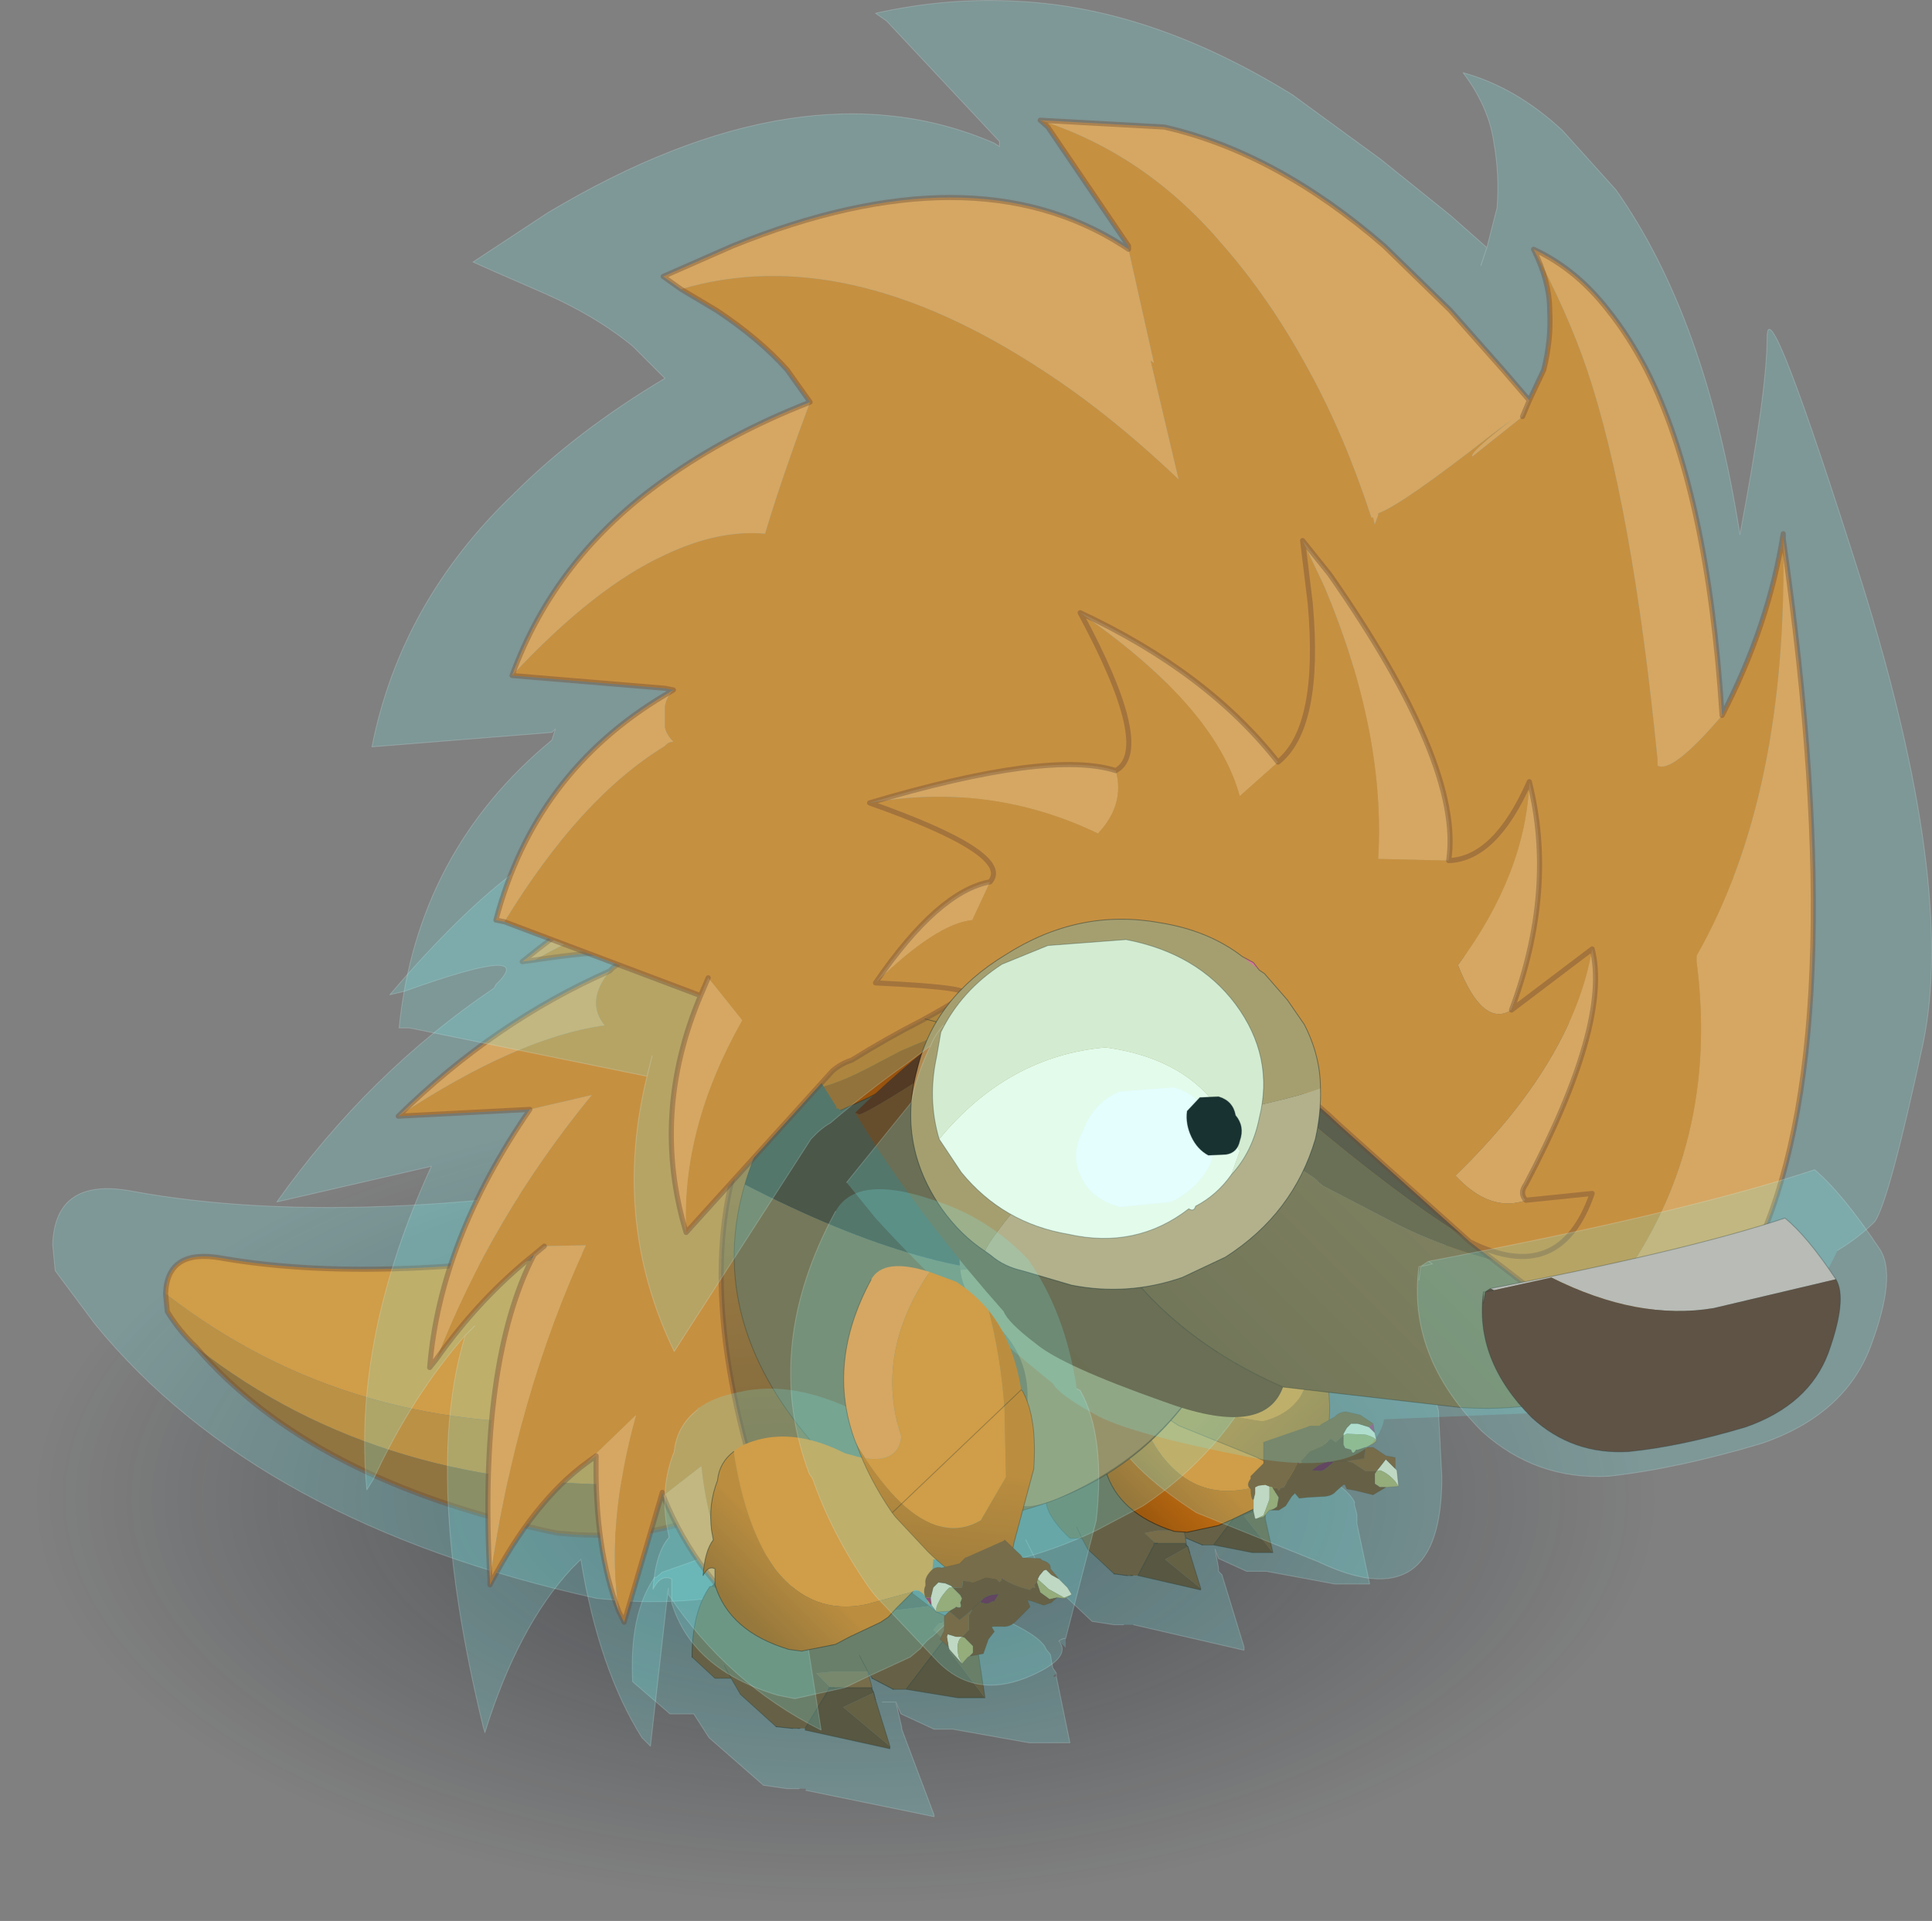 <svg viewBox="0 0 113.76 113.12" xmlns="http://www.w3.org/2000/svg" xmlns:xlink="http://www.w3.org/1999/xlink"><rect x="0" y="0" width="113.76" height="113.12" fill="#808080" stroke="none"/><g transform="translate(-218.55 -143.87)"><use transform="matrix(3.89 0 0 1.945 218.55 207.2)" width="25.6" height="25.6" xlink:href="#a"/><use transform="translate(275.75 222.2)" width="23.45" height="18.85" xlink:href="#b"/><use transform="matrix(-.966 .043 .008 .956 296.74 214.38)" width="14.9" height="16.55" xlink:href="#c"/><use transform="translate(221.65 143.9)" width="110.65" height="106.95" xlink:href="#d"/><use transform="matrix(.605 -.601 .771 .753 263.33 225.62)" width="14.9" height="16.55" xlink:href="#c"/><use transform="translate(265.1 213.9)" width="18.15" height="29.2" xlink:href="#e"/></g><defs><linearGradient id="h" x1="-819.2" x2="819.2" gradientTransform="matrix(.002 -.002 .005 .005 287.1 230.9)" gradientUnits="userSpaceOnUse"><stop stop-color="#9e590e" offset="0"/><stop stop-color="#cc7412" offset="1"/></linearGradient><linearGradient id="j" x1="-819.2" x2="819.2" gradientTransform="matrix(.004 -.004 .005 .005 1.55 14.45)" gradientUnits="userSpaceOnUse"><stop stop-color="#9e590e" offset="0"/><stop stop-color="#cc7412" offset="1"/></linearGradient><linearGradient id="k" x1="-819.2" x2="819.2" gradientTransform="matrix(0 -.009 .025 -.001 272.85 221.55)" gradientUnits="userSpaceOnUse"><stop stop-color="#854811" offset="0"/><stop stop-color="#a65d15" offset="1"/></linearGradient><linearGradient id="l" x1="-819.2" x2="819.2" gradientTransform="matrix(.002 -.002 .005 .005 264.4 237.75)" gradientUnits="userSpaceOnUse"><stop stop-color="#9e590e" offset="0"/><stop stop-color="#cc7412" offset="1"/></linearGradient><linearGradient id="m" x1="-819.2" x2="819.2" gradientTransform="matrix(-.01 .015 -.009 -.009 289.9 221.45)" gradientUnits="userSpaceOnUse"><stop stop-color="#664f2e" offset="0"/><stop stop-color="#664d2c" offset="1"/></linearGradient><linearGradient id="n" x1="-819.2" x2="819.2" gradientTransform="matrix(-.01 .015 -.009 -.009 289.9 221.45)" gradientUnits="userSpaceOnUse"><stop stop-color="#80643a" offset="0"/><stop stop-color="#664d2c" offset="1"/></linearGradient><g id="b"><path d="m280.15 231.9 1.15-1.6.25-.2 3.35-1.15 4.55 1.05 1.8 1.35.1.15.65.2-.5.2-.35.3.45.45v.1l-1.6 2.1h-.65l-.95-.4-.1-.3V234h-1.6l-.75.15.65.6h-.1v.1l-.95 1.8h-.65l-.75-.1-1.55-1.45-.35-.65h-.7q-1.6-1.5-1.4-2.55m8.15 2.1-.4-.6.4.6m-6.35-.2.3.65-.3-.65" fill="#613c1a" fill-rule="evenodd" transform="translate(-275.75 -222.2)"/><path d="M293.5 235.3h-1.2l-2.3-.45 1.6-2.1v-.1l.1.1h.3l.55.1-.75.3 1.7 2.15m-5.1-.55v.1l.1.1-1.35.75 2.1 1.7v.1l-3.7-.85.95-1.8v-.1h1.9" fill="#4f3015" fill-rule="evenodd" transform="translate(-275.75 -222.2)"/><path d="M292 231.7q.75.4.95.85v.1l.1.3-.5-.1-.55-.1h-.3l-.55-.55.35-.3.5-.2m-3.7 2.45.1.6h-1.8l-.65-.6.75-.15h1.6v.15" fill="#774b20" fill-rule="evenodd" transform="translate(-275.75 -222.2)"/><path d="M293.05 232.95v.35l.45 2-1.7-2.15.75-.3.5.1m-4.55 2 .1.35.65 2.1-2.1-1.7 1.35-.75" fill="#603c19" fill-rule="evenodd" transform="translate(-275.75 -222.2)"/><path d="m4.4 9.7 1.15-1.6.25-.2m9.8 1.4.65.2q.75.4.95.85v.1m-3.6 2.2-.95-.4m0 .4.1.1.1.35M9.5 14.45h-.1m-.25 0-.75-.1m7.55-3.8h.3m-5.4 2h.1" fill="none" stroke="#000" stroke-linecap="round" stroke-linejoin="round" stroke-opacity=".451" stroke-width=".05"/><path d="m5.8 7.9 3.35-1.15L13.7 7.8l1.8 1.35.1.15m1.6 1.15.1.3v.35l.45 2h-1.2l-2.3-.45h-.65m-.95-.4-.1-.3.1.6v.1m.2.45.65 2.1v.1l-3.7-.85m-.4 0h-.25m-.75-.1L6.85 12.9l-.35-.65h-.7q-1.6-1.5-1.4-2.55m11.55.85-.1-.1v.1l-1.6 2.1m2-2.1.55.1.5.1m-4.75 1.05v.15m-1.7.6h-.1v.1l-.95 1.8m1.15-1.9h1.7m-6.15-.3-.3-.65m5.95-.4.4.6" fill="none" stroke="#000" stroke-linecap="round" stroke-linejoin="round" stroke-opacity=".302" stroke-width=".05"/><path d="M284.7 239.55h-.55l-1.3-.2-2.75-2.6-.6-1.1h-1.3q-2.75-2.6-2.4-4.45l2.05-2.8.35-.35 5.95-2.05 8 1.85 3.15 2.4.2.2 1.1.4q1.3.7 1.7 1.45v.2l.15.55v.55l.75 3.55h-2.05l-4.05-.75h-1.15l-1.65-.75-.2-.55.2 1.1v.2l.2.2 1.3 4.25v.2l-6.5-1.5h-.6m-5.75-5 .55 1.1-.55-1.1" fill="#78f5f5" fill-opacity=".2" fill-rule="evenodd" transform="translate(-275.75 -222.2)"/><path d="M8.95 17.35H8.4l-1.3-.2-2.75-2.6-.6-1.1h-1.3Q-.3 10.85.05 9L2.1 6.2l.35-.35L8.4 3.8l8 1.85 3.15 2.4.2.2 1.1.4q1.3.7 1.7 1.45v.2l.15.55v.55l.75 3.55H21.4l-4.05-.75H16.2l-1.65-.75-.2-.55.2 1.1v.2l.2.2 1.3 4.25v.2l-6.5-1.5m-5.8-3.9-.55-1.1" fill="none" stroke="#e4fdfd" stroke-linecap="round" stroke-linejoin="round" stroke-opacity=".2" stroke-width=".05"/><path d="m284.6 223.05.1-.05q.55-.45 1.55-.65 2.1-.5 4.6.8l2.9.75-1.1.3q1.65 1 2.2 1.5l.75.9q1 1.25 1.25 2.6l-1.15-.15-.05.1-.2 2.35q-.3-.75-.75-.75l-.05.05-2.7.75q-3 .6-4.95-1.9-1.7-2.25-2.4-6.6" fill="#e6871d" fill-rule="evenodd" transform="translate(-275.75 -222.2)"/><path d="m294.65 230.8-1 .95-.5.5-.35.25-.05.05-1.65.8-.8.35-1.85.4-.75-.05q-3.3-1.05-4.05-3.6v-.85q-.4-.2-.75.35.1-1.35.65-2.05l-.1-.45q-.2-1.55.25-2.75.15-1.05.9-1.65.7 4.35 2.4 6.6 1.95 2.5 4.95 1.9l2.7-.75" fill="url(#h)" fill-rule="evenodd" transform="translate(-275.75 -222.2)"/><path d="m18.9 8.6-1 .95-.5.5-.35.25-.05.05-1.65.8-.8.35-1.85.4-.75-.05q-3.3-1.05-4.05-3.6V7.4q-.4-.2-.75.35.1-1.35.65-2.05l-.1-.45q-.2-1.55.25-2.75.15-1.05.9-1.65" fill="none" stroke="#000" stroke-linecap="round" stroke-linejoin="round" stroke-opacity=".451" stroke-width=".05"/></g><g id="i"><path d="M14.3 6.8q-.3 2.15-2.35 4.35v.1q-.6 1.6-3.3 3.45l-4.6 2.1q-4.6 2.5-4.6-2.95l.15-2.6.05-.3q.55-2.2 1.65-4l-.25.85Q.5 9.8.6 11.25q.25 2.85 2.95 3.4l3.35-.7 3.3-2.7Q12.7 9 14.3 6.8" fill="url(#j)" fill-rule="evenodd" transform="translate(.55 -1.05)"/><path d="m13.35 3.05.8 1.4q.3 1.15.15 2.35-1.6 2.2-4.1 4.45l-3.3 2.7-3.35.7Q.85 14.1.6 11.25.5 9.8 1.05 7.8q1.35 1.45 2.8.55 2.75-4.25 9.5-5.3" fill="#e6871d" fill-rule="evenodd" transform="translate(.55 -1.05)"/><path d="m1.3 6.95.1-.2Q3.85 2.6 10.15 1.1q1.7-.4 3.2 1.95-6.75 1.05-9.5 5.3-1.45.9-2.8-.55l.25-.85" fill="#ec943e" fill-rule="evenodd" transform="translate(.55 -1.05)"/><path d="M.2 9.9q.55-2.2 1.65-4l.1-.2Q4.4 1.55 10.7.05M12.5 10.1v.1q-.6 1.6-3.3 3.45l-4.6 2.1Q0 18.25 0 12.8l.15-2.6.05-.3z" fill="none" stroke="#000" stroke-linecap="round" stroke-linejoin="round" stroke-opacity=".302" stroke-width=".05"/></g><g id="d"><path d="m299.4 227.7-.25.2.35.35-.1-.55" fill="#9a275b" fill-rule="evenodd" transform="translate(-221.65 -143.9)"/><path d="m299.15 227.9-.65-.2h-.4l-.25.25-.2.35v.1l.2-.1 1.1.05q.55.15.65.35l-.1-.45-.35-.35m-5.85 3.5-.25-.1-.4.05-.2.1v.35l-.1.4v.65l.1.45h.1l.4-.2.35-.95v-.75m7.4-1.05-.55-.55-.35.45-.2.25.2-.05q.45.15.9.65l.2.3-.1-.95-.1-.1" fill="#cfd1b8" fill-rule="evenodd" transform="translate(-221.65 -143.9)"/><path d="M293.5 231.5q0-.1-.2-.1v.75l-.35.95-.4.2.4-.1.35-.4q.2 0 .45-.2l.1-.55-.35-.55m6.1-2.8q-.1-.2-.65-.35l-1.1-.05-.2.1v.55l.1.2.35.1q.1.35.3 0h.1l.45-.15q.55-.2.65-.4m.55 2.75h.1l.65-.05-.2-.3q-.45-.5-.9-.65l-.2.05-.1.15v.6l.3.2h.35" fill="#9c9a5d" fill-rule="evenodd" transform="translate(-221.65 -143.9)"/><path d="m295.05 230.05-.1-.1v.1h.1m2.05-.1h-.15q-.6 0-1.15.5l.55.05.2-.1.55-.45" fill="#5e1a3c" fill-rule="evenodd" transform="translate(-221.65 -143.9)"/><path d="m299.4 227.7-.75-.5-.85-.2q-.45.05-.65.3l-.8.45-.1.1h-.6l-2.6.9-.1.05v1.25l-.75.75v.15q-.3.4 0 .6 0 .55.15.65l.1-.4v-.35l.2-.1.4-.05.25.1q.2 0 .2.1h.25q.1.25.2 0l.2-.05.8-1.4v-.1l.1.1.2-.05q-.2-.05 0-.2l.4-.45.8-.35.45-.4.3.2.45-.4v-.1l.2-.35.25-.25h.4l.65.2.25-.2m-.45 1.4-.1.65-1 .15.35.1.75.5h.65l.2-.25.35-.45.55.55v-.65l-.55-.1-.75-.5h-.45" fill="#774b20" fill-rule="evenodd" transform="translate(-221.65 -143.9)"/><path d="m297.65 228.4-.45.4-.3-.2-.45.4-.8.35-.4.45q-.2.15 0 .2l-.2.05h-.1l-.8 1.4-.2.05q-.1.25-.2 0h-.25l.35.55-.1.55q-.25.2-.45.2h.55l.4-.25.35-.55.2-.2.25.3.45-.05.85-.05q.6 0 .85-.3l.45-.4h.1l.1.25.55.1 1 .25.75-.45h-.35l-.3-.2v-.6l.1-.15h-.65l-.75-.5-.35-.1 1-.15.1-.65-.45.15h-.1q-.2.35-.3 0l-.35-.1-.1-.2v-.55m-.55 1.55.55-.05h.2-.2l-.55.05-.55.45-.2.1-.55-.05q.55-.5 1.15-.5h.15" fill="#613c1a" fill-rule="evenodd" transform="translate(-221.65 -143.9)"/><path d="M74 83.95h.6l.1-.1.8-.45q.2-.25.65-.3l.85.2.75.5.1.55-.35-.35-.65-.2h-.4l-.25.25-.2.35v.65l.1.2.35.1q.1.35.3 0h.1l.45-.15-.1.65-1 .15H76l-.55.05h-.15q-.6 0-1.15.5l.55.05.2-.1.55-.45m-3.6 1.55q0-.1-.2-.1l-.25-.1-.4.05-.2.1v.35l-.1.4q-.15-.1-.15-.65-.3-.2 0-.6v-.15l.75-.75V84.9m6.55-.55.1.45q-.1.2-.65.4h.45l.75.5.55.1v.65l-.55-.55-.35.45-.2.25m1.3.9-.65.05h-.45l-.3-.2v-.6l.1-.15m1.3.9-.1-.95-.1-.1m-.55 1.1-.75.45-1-.25-.55-.1-.1-.25H76l-.45.4q-.25.3-.85.3l-.85.05-.45.05-.25-.3-.2.2-.35.55-.4.25h-.55q.2 0 .45-.2l.1-.55-.35-.55m-1.15.7v.65l.1.45h.1l.4-.1.35-.4" fill="none" stroke="#332720" stroke-linecap="round" stroke-linejoin="round" stroke-opacity=".2" stroke-width=".05"/><path d="M286.45 211.85q9.95 1.85 13.9 8.2l.15.35.35.35q1.4 2.4 2.25 5.65l.15.55.2 3.9q0 8.45-7.25 5l-7.2-2.9q-4.25-2.75-5.15-5.15v-.2q-3.25-3.25-3.6-6.65-.5-1.75 0-3.65l1.2-2.2q2.4-3.8 5-3.25" fill="#78f5f5" fill-opacity=".2" fill-rule="evenodd" transform="translate(-221.65 -143.9)"/><path d="M62.2 83.7v.2q.9 2.4 5.15 5.15l7.2 2.9q7.25 3.45 7.25-5l-.2-3.9-.15-.55q-.85-3.25-2.25-5.65l-.35-.35-.15-.35q-3.95-6.35-13.9-8.2" fill="none" stroke="#e4fdfd" stroke-linecap="round" stroke-linejoin="round" stroke-opacity=".2" stroke-width=".05"/><path d="M258.15 216.65q-3.4.95-3.85 10.9-15 1.05-26-7.5.1-2.65 3.25-2.1 10.3 1.8 26.6-1.3" fill="#e6871d" fill-rule="evenodd" transform="translate(-221.65 -143.9)"/><path d="M228.3 220.05q11 8.55 26 7.5.45-9.95 3.85-10.9l4.75-1.05q-2.1.65-3.2 1.7-4.55 3.15-2.3 13.95-16.2.65-27.3-8.05-1-.95-1.7-2.1l-.1-1.05" fill="#cc781a" fill-rule="evenodd" transform="translate(-221.65 -143.9)"/><path d="M230.1 223.2q11.1 8.7 27.3 8.05-2.25-10.8 2.3-13.95 1.1-1.05 3.2-1.7l2-.4q3.8 19.75-12.3 19.05l-1.25-.1q-14.4-3-21.25-10.95" fill="#965514" fill-rule="evenodd" transform="translate(-221.65 -143.9)"/><path d="M36.5 72.75q-16.3 3.1-26.6 1.3-3.15-.55-3.25 2.1l.1 1.05q.7 1.15 1.7 2.1m32.8-7.6-4.75 1.05m6.75-1.45q3.8 19.75-12.3 19.05l-1.25-.1q-14.4-3-21.25-10.95" fill="none" stroke="#6c2206" stroke-linecap="round" stroke-linejoin="round" stroke-opacity=".4" stroke-width=".3"/><path d="m269.75 210.55 2.75-.65q5.3 29.35-17.05 28.25l-1.75-.15q-19.95-4.4-29.55-16.15l-2.35-3.15-.15-1.55q.15-3.95 4.6-3.15 14.25 2.65 36.85-1.9l6.65-1.55" fill="#78f5f5" fill-opacity=".2" fill-rule="evenodd" transform="translate(-221.65 -143.9)"/><path d="M50.85 66q5.3 29.35-17.05 28.25l-1.75-.15Q12.1 89.7 2.5 77.95L.15 74.8 0 73.25q.15-3.95 4.6-3.15 14.25 2.65 36.85-1.9l6.65-1.55" fill="none" stroke="#e4fdfd" stroke-linecap="round" stroke-linejoin="round" stroke-opacity=".2" stroke-width=".05"/><path d="m273.25 238.45-4.55.55q-2.5.75-4.65 0l-3.6-1.7.2-.2 4.55-1.6 6.05 1.4 2 1.55" fill="#4a2813" fill-rule="evenodd" transform="translate(-221.65 -143.9)"/><path d="m273.25 238.45.45.35.95.4-.65.2h-.1l-.4.45.7.65h-.1l-.1.1-2.1 2.75h-.75l-1.25-.65-.25-.4h-2l-1.05.1.85.85h-.1v.1l-1.4 2.3h-.75l-.95-.1-2.1-1.9-.55-.95h-.95l-1.35-1.25q0-2.65 1.05-4.15h.1l3.6 1.7q2.15.75 4.65 0l4.55-.55m-12.05 3.5.4.75-.4-.75m7.95-.6.5.95-.5-.95" fill="#613c1a" fill-rule="evenodd" transform="translate(-221.65 -143.9)"/><path d="m274 239.4.65-.2 1.15.95.1.2.1.45-.6-.1-.85-.1h-.1l-.25-.1-.7-.65.4-.45h.1m-4.35 2.9.25.95h-2.45l-.85-.85 1.05-.1h2" fill="#774b20" fill-rule="evenodd" transform="translate(-221.65 -143.9)"/><path d="M276.55 243.85h-1.6l-3.05-.5 2.1-2.75.1-.1h.1l.25.1h.1l.85.1-.95.4 2.1 2.75m-6.65-.6v.1l.1.2-1.8.85 2.75 2.3v.15l-5-1.1v-.1l1.4-2.3v-.1h2.55" fill="#4f3015" fill-rule="evenodd" transform="translate(-221.65 -143.9)"/><path d="M276 240.8v.1l.15.2q-.15 0-.15.1h.15l.4 2.65-2.1-2.75.95-.4.6.1m-6 2.75.1.4.85 2.75-2.75-2.3 1.8-.85" fill="#603c19" fill-rule="evenodd" transform="translate(-221.65 -143.9)"/><path d="m52.05 94.9-.45-.35m-13.95 3L39 98.8h.95l-.4-.75m14.7-1.6.1.45v.1l.15.2v.1l.4 2.65h-1.6l-3.05-.5h-.75m-1.25-.65-.25-.4.25.95v.1m.2.6.85 2.75v.15l-5-1.1m-.4-.1h-.35m-.95-.1-2.1-1.9-.55-.95m12.3-3.3h.1M39 93.2l4.55-1.6L49.6 93l2 1.55m-1.35 4.9 2.1-2.75.1-.1h.1m.35.1.85.1.6.1m-8.55 2.45h-.1v.1l-1.4 2.3M48 98.4l-.5-.95m.75 1.9H46" fill="none" stroke="#000" stroke-linecap="round" stroke-linejoin="round" stroke-opacity=".302" stroke-width=".05"/><path d="M38.8 93.4h-.1q-1.05 1.5-1.05 4.15M53 95.3l-.95-.4m.95.4 1.15.95.1.2m-4.75 3-1.25-.65m0 .65.1.2.1.4m-4.45 1.7h-.1m-.35 0-.95-.1m9.95-5.05.25.1h.1m-14.1-3.3.2-.2m7 6.15h-.2" fill="none" stroke="#000" stroke-linecap="round" stroke-linejoin="round" stroke-opacity=".451" stroke-width=".05"/><path d="m280.75 242.6.8 3.9h-2.4l-4.5-.8h-1.1l-1.95-.9-.3-.7.35 1.5v.1l1.9 5.05v.1L266 249.3v-.1h-1.1l-1.4-.2-3.2-2.8-.9-1.4H258l-2.2-1.9q-.2-4 1.3-6.15h.1l.35-.3 6.55-2.3 9.05 2q2 1.4 3.8 2.75l1.45.7q1.55.8 1.75 1.4l.25.3.1.6.05.2.2.3-.2.2h.2m-10.25 1.5h.8-.8" fill="#78f5f5" fill-opacity=".2" fill-rule="evenodd" transform="translate(-221.65 -143.9)"/><path d="M59.1 98.5v.2l.8 3.9h-2.4l-4.5-.8h-1.1l-1.95-.9-.3-.7.35 1.5v.1l1.9 5.05v.1l-7.55-1.55m-.4-.1h-.7l-1.4-.2-3.2-2.8-.9-1.4h-1.4l-2.2-1.9q-.2-4 1.3-6.15h.1l.35-.3 6.55-2.3 9.05 2q2 1.4 3.8 2.75l1.45.7q1.55.8 1.75 1.4l.25.3.1.6.05.2.2.3m-9.45 1.7h-.8" fill="none" stroke="#e4fdfd" stroke-linecap="round" stroke-linejoin="round" stroke-opacity=".2" stroke-width=".05"/><path d="m290.3 210.7.2.5.05.3.35 1 .3.85.55 3.3q.15 4.4-2.5 8.55-3.65 5.7-10.45 7.6-6.9 1.85-12.2-1.2-3.1-1.8-4.35-5.2-.5-1.4-.65-3.05l-.15-3.1.1-1.6.05-1.25q.25-2 .65-3.85 22.8 11.8 28.05-2.85" fill="#745933" fill-rule="evenodd" transform="translate(-221.65 -143.9)"/><path d="m262.25 213.55.6-2.05q.9-2.9 2.4-5.25 3.4-5.3 7.95-5.35l.65-.05q4.65.2 9.6 2.85l.7.35q1.95 1.1 3.35 2.65l.6.7 2.2 3.3q-5.25 14.65-28.05 2.85" fill="#402f1e" fill-rule="evenodd" transform="translate(-221.65 -143.9)"/><path d="m40.6 69.65.6-2.05q.9-2.9 2.4-5.25 3.4-5.3 7.95-5.35l.65-.05q4.65.2 9.6 2.85l.7.35q1.95 1.1 3.35 2.65l.6.7 2.2 3.3.2.5.05.3.35 1 .3.85.55 3.3q.15 4.4-2.5 8.55-3.65 5.7-10.45 7.6-6.9 1.85-12.2-1.2-3.1-1.8-4.35-5.2-.5-1.4-.65-3.05l-.15-3.1.1-1.6.05-1.25q.25-2 .65-3.85z" fill="none" stroke="#000" stroke-linecap="round" stroke-linejoin="round" stroke-opacity=".302" stroke-width=".05"/><path d="M263.85 232.7q-14.8-11.6-7.25-23.9 1.05-1.75 2.55-3.5l11.5-3.8q-18.6 17.8 1.8 32.8-3.75.45-6.8-.7l-1.15-.5-.65-.4" fill="url(#k)" fill-rule="evenodd" transform="translate(-221.65 -143.9)"/><path d="m42.2 88.8.65.4 1.15.5q3.05 1.15 6.8.7-20.4-15-1.8-32.8l-11.5 3.8q-1.5 1.75-2.55 3.5-7.55 12.3 7.25 23.9z" fill="none" stroke="#000" stroke-linecap="round" stroke-linejoin="round" stroke-opacity=".302" stroke-width=".05"/><path d="m260.85 194.2 1.25-.2 5.15.15q9.05 3.4 3.7 7.15-6.3 3.6-8.6 9.8-3.25 8.5 1.4 22.05l.15.7-.15 6.1q-3.3-3.95-3.9-9.75l-2.25 1.75-.05-.2-2.25 7.65-.3-.6q-.8-5.1 1-11.6l-2.9 2.8q-3.15 2.3-5.7 7.2v-.3q1.55-10.85 5.65-19.7l-2.45.05-.6.5q-3.2 2.55-5.75 6.15 3.25-8.35 9.15-15.55l-3.65.85-7.75.4q7.05-4.65 12.15-5.35-1.15-1.4.3-3.2l.2-.2q2.4-1.5-4.6-.45 5.25-3.05 10.5-3.1-.65-1.3.3-3.1" fill="#da7714" fill-rule="evenodd" transform="translate(-221.65 -143.9)"/><path d="M260.85 194.2q-.95 1.8-.3 3.1-5.25.05-10.5 3.1l-.75.1q7.35-5.95 11.55-6.3m-6.4 6.85q-1.45 1.8-.3 3.2-5.1.7-12.15 5.35 5.65-5.55 12.45-8.55m-4.7 8.15 3.65-.85q-5.9 7.2-9.15 15.55l-.4.5q.6-7.5 5.9-15.2m.25 8.55.6-.5 2.45-.05q-4.1 8.85-5.65 19.7-.7-12.8 2.6-19.15m3.1 12.25 2.9-2.8q-1.8 6.5-1 11.6-1.45-3.7-1.35-9.2l-.55.4m4.5 1.95 2.25-1.75q.6 5.8 3.9 9.75-4.15-3.05-6.15-8" fill="#ec943e" fill-rule="evenodd" transform="translate(-221.65 -143.9)"/><path d="m42.1 96.05.15-6.1-.15-.7Q37.45 75.7 40.7 67.2q2.3-6.2 8.6-9.8 5.35-3.75-3.7-7.15l-5.15-.15-1.25.2q-4.2.35-11.55 6.3l.75-.1q7-1.05 4.6.45l-.2.2q-6.8 3-12.45 8.55l7.75-.4q-5.3 7.7-5.9 15.2l.4-.5q2.55-3.6 5.75-6.15l.6-.5M25.75 93v.3q2.55-4.9 5.7-7.2l.55-.4q-.1 5.5 1.35 9.2l.3.6 2.25-7.65.05.2m6.15 8q-4.15-3.05-6.15-8m-7.6-14.2q-3.3 6.35-2.6 19.15" fill="none" stroke="#6c2206" stroke-linecap="round" stroke-linejoin="round" stroke-opacity=".4" stroke-width=".3"/><path d="m289.25 209.7.3.5q1.95 3.25 1.95 7.4t-2.65 8.1q-2.65 3.9-7.45 6.15t-3-2.55q1.85-4.85-1.5-7.7-1.65-1.35-1.8-2.95 9.95-.95 14.15-8.95" fill="#9e7b47" fill-rule="evenodd" transform="translate(-221.65 -143.9)"/><path d="M275.1 218.65q-.3-1.75 1.2-3.85 2.75-4.05 7.05-5.95 3.9-1.75 5.9.85-4.2 8-14.15 8.95" fill="#80643c" fill-rule="evenodd" transform="translate(-221.65 -143.9)"/><path d="M245.95 222.5q-3.15 3.6-5.4 8.45l-.4.65q-.85-8.9 3.8-19.05l-9.1 2.1q5.4-7.6 12.8-12.6l.1-.2q2.55-2.45-5.4.4l-.85.2q7.3-8.55 12.2-9.8.7-.35 1.45-.55 4.05-1.4 6.15-.85 11 1.9 17.6 6.9l3.25.85.95.2q2.45.75 4.55 2.3l.95.75q1.7 1.5 3.1 3.5l.3.45.2.4.65 1.15q.45.25.65.85.95 1.8 1.15 3.7 1.05 4.8-.65 9.65l-.6 1.7-.1.3-.35.55q-2.45 4.95-7.1 8.05l-2 1.05-.75.4q-4.75 2.25-9.3 2.35l2 .95-8.15.55-1.45-.45-.65-.2-.55-.1.45.65.3.7 1.15 7.3q-5.5-2.75-9-8v-.35l-1.05 9.3-.5-.5q-2.55-4.05-3.6-10.5l-.55.55q-3.15 3.4-5.1 9.65l-.1-.35q-3.6-14.8-1.05-23.05l.55-.55-.55.55" fill="#78f5f5" fill-opacity=".2" fill-rule="evenodd" transform="translate(-221.65 -143.9)"/><path d="M72.35 78.05q1.7-4.85.65-9.65-.2-1.9-1.15-3.7-.2-.6-.65-.85l-.65-1.15-.2-.4-.3-.45q-1.4-2-3.1-3.5L66 57.6q-2.1-1.55-4.55-2.3l-.95-.2-3.25-.85q-6.6-5-17.6-6.9-2.1-.55-6.15.85-.75.2-1.45.55-4.9 1.25-12.2 9.8l.85-.2q7.95-2.85 5.4-.4l-.1.2q-7.4 5-12.8 12.6l9.1-2.1Q17.65 78.8 18.5 87.7l.4-.65q2.25-4.85 5.4-8.45l.55-.55m-.55.55q-2.55 8.25 1.05 23.05l.1.35q1.95-6.25 5.1-9.65l.55-.55q1.05 6.45 3.6 10.5l.5.5 1.05-9.3v.35q3.5 5.25 9 8l-1.15-7.3-.3-.7-.45-.65.55.1.65.2 1.45.45 8.15-.55-2-.95q4.55-.1 9.3-2.35l.75-.4 2-1.05q4.65-3.1 7.1-8.05" fill="none" stroke="#e4fdfd" stroke-linecap="round" stroke-linejoin="round" stroke-opacity=".2" stroke-width=".05"/><path d="m261.75 229.35.1-.1q.5-.4 1.55-.65 2.25-.5 4.9.85l3.15.85-1.15.25 2.25 1.65.8.85q1.1 1.4 1.4 2.75l-1.25-.1v.1l-.25 2.55q-.3-.85-.85-.85l-.1.1-2.75.75q-3.15.65-5.3-2-1.8-2.45-2.5-7" fill="#e6871d" fill-rule="evenodd" transform="translate(-221.65 -143.9)"/><path d="m272.3 237.6-.95.95-.5.55-.45.3-1.8.85-.85.45-2 .4-.75-.1q-3.5-1.05-4.35-3.8v-.95q-.4-.2-.7.4.1-1.45.6-2.1l-.1-.55q-.2-1.55.35-2.95.1-1.05.95-1.7.7 4.55 2.5 7 2.15 2.65 5.3 2l2.75-.75" fill="url(#l)" fill-rule="evenodd" transform="translate(-221.65 -143.9)"/><path d="m50.65 93.7-.95.95-.5.55-.45.3-1.8.85-.85.45-2 .4-.75-.1q-3.5-1.05-4.35-3.8v-.95q-.4-.2-.7.4.1-1.45.6-2.1l-.1-.55q-.2-1.55.35-2.95.1-1.05.95-1.7" fill="none" stroke="#000" stroke-linecap="round" stroke-linejoin="round" stroke-opacity=".451" stroke-width=".05"/><path d="M259.6 226.9q0-.15.15-.15.8-.6 2.3-.9 3.2-.75 7.05 1.2l4.55 1.25-1.65.3q2.45 1.55 3.2 2.45l1.2 1.2q1.55 2 2 4l-1.85-.15v.15l-.3 3.65q-.45-1.2-1.2-1.2-.15 0-.15.15l-1.4 1.35q-.45.3-.75.75l-.6.5-2.6 1.2-1.25.6-2.95.65-1-.2q-5.05-1.5-6.25-5.45v-1.4q-.65-.3-1.1.6.15-2.15.95-3.05l-.15-.75q-.35-2.3.45-4.3.15-1.5 1.35-2.45" fill="#78f5f5" fill-opacity=".2" fill-rule="evenodd" transform="translate(-221.65 -143.9)"/><path d="m53.25 94.95-1.4 1.35q-.45.3-.75.75l-.6.5-2.6 1.2-1.25.6-2.95.65-1-.2q-5.05-1.5-6.25-5.45v-1.4q-.65-.3-1.1.6.15-2.15.95-3.05l-.15-.75q-.35-2.3.45-4.3.15-1.5 1.35-2.45" fill="none" stroke="#e4fdfd" stroke-linecap="round" stroke-linejoin="round" stroke-opacity=".2" stroke-width=".05"/><path d="M312.25 221.45q-4.1-.15-15.45-9.65l-3.7-3.3q-8.5-5.5-21.5-1l-1.9 1-1.65.75-.15-.1h-.1v-.1l-.75-1.2q1-.25 2.65-1.1l1.9-1q13.15-5.75 22.6.45 2.35 3.05 5 5.6 5.95 5.85 13.05 9.65" fill="#99530d" fill-rule="evenodd" transform="translate(-221.65 -143.9)"/><path d="M267.05 207.85q-1.25-2-2.2-4.2-1-2.2-.45-2.1l5.3-5.75q11.35-11.3 21.9-12.6 32-1.1 31.25 25.3l-.3 3.3-.7 5.2-.2 1.1q-2.9 1.35-6.45 2.2-1.6.35-2.95 1.15-7.1-3.8-13.05-9.65-2.65-2.55-5-5.6-9.45-6.2-22.6-.45l-1.9 1q-1.65.85-2.65 1.1" fill="#ba6910" fill-rule="evenodd" transform="translate(-221.65 -143.9)"/><path d="m100.2 73.1-.2 1.1q-2.9 1.35-6.45 2.2-1.6.35-2.95 1.15-4.1-.15-15.45-9.65l-3.7-3.3q-8.5-5.5-21.5-1l-1.9 1-1.65.75" fill="none" stroke="#000" stroke-linecap="round" stroke-linejoin="round" stroke-opacity=".302" stroke-width=".05"/><path d="m42.75 57.65 5.3-5.75q11.35-11.3 21.9-12.6 32-1.1 31.25 25.3l-.3 3.3-.7 5.2z" fill="none" stroke="#000" stroke-linecap="round" stroke-linejoin="round" stroke-opacity=".451" stroke-width=".05"/><path d="M309.05 218.7q-4.75-1.15-16.6-11.55-7.95-4.95-20 .45-2.85 1.8-3.3 1.9l-.25-.1q15.15-14.8 30.2-10.85 10.4 1.55 18.1 12.5-1.1-.8-2.75 1.85-4 6.3-4.2 5.9h-.65l-.55-.1" fill="#533a24" fill-rule="evenodd" transform="translate(-221.65 -143.9)"/><path d="M294.1 225.55q-1.1 3.05-7.05.85-5.95-2.1-7.5-3.4-1.65-1.25-1.9-1.9-4.3-4.85-7.5-9.7l-1.25-2 .25.1q.45-.1 3.3-1.9 12.05-5.4 20-.45 11.85 10.4 16.6 11.55-5.1-1.05-8.75-3l-3.85-2-.25-.2q-.3-.6-8.25-4.45l.1-.2-.45-.1-5.4-.45q-7.4 1.95-4.8 7.85h2.15l3.75.1q3.4 6.05 10.8 9.3" fill="url(#m)" fill-rule="evenodd" transform="translate(-221.65 -143.9)"/><path d="M294.1 225.55q-7.4-3.25-10.8-9.3l-3.75-.1h-2.15q-2.6-5.9 4.8-7.85l5.4.45.45.1-.1.2q7.95 3.85 8.25 4.45l.25.2 3.85 2q3.65 1.95 8.75 3l.55.1h.65q.2.4 4.2-5.9 1.65-2.65 2.75-1.85l.45.85q.8 1.8.9 7.85-.2.15-.25.7-4.4 6.95-13.8 6.3l-10.4-1.2" fill="url(#n)" fill-rule="evenodd" transform="translate(-221.65 -143.9)"/><path d="M72.45 81.65q-7.4-3.25-10.8-9.3l-3.75-.1h-.25M96 68q.8 1.8.9 7.85-.2.15-.25.7-4.4 6.95-13.8 6.3l-10.4-1.2M88.6 74.9q.2.4 4.2-5.9 1.65-2.65 2.75-1.85" fill="none" stroke="#000" stroke-linecap="round" stroke-linejoin="round" stroke-opacity=".302" stroke-width=".05"/><path d="M308.85 158.55q2 3.7 3.15 7.1 2.65 7.85 4.15 22.95v.35q.85.5 3.8-2.95 2.75-5.3 3.6-10.7v.3q.3 15.05-5.1 24.55v.35q1.4 10.8-4.65 19.05l-1.4 1.55 4.8-.2-5.1.45-1.9-.85-1.8-.95-3.3-2.55-7.7-6.9q-8.25-7.95-22.35-7.6.45 0-2.2 1.45-2.15 1.1-4.15 2.35-.65.2-1.15.65l-8.6 9.5q-.3-6.15 3.3-12.5l-2-2.5-.45 1.05-11.55-4.35q4.45-7.3 9.45-10.35.2-.25.5-.25-.4-.4-.5-.85v-1.25q.1-.55.5-.95l-.5-.1-9-.75q4.85-5.2 9-7.1 3.15-1.5 5.9-1.25.95-3.2 2.65-7.75l-1.35-1.9q-1.6-1.8-4.15-3.5l-2.1-1.25q9.65-2.85 21.25 4.75 3.95 2.55 8.05 6.45l-1.65-7 .2.15-1.5-6.7v-.2l-4.75-7-.45-.4q6.25 2 10.8 7.4 2.75 3.15 5 7.3 2.1 3.8 3.7 8.7h.1l.1.4.2-.55v-.1q1.4-.5 6.7-4.65l1.15-.85q-2.55 2-2.3 2.15l2.95-2.35.4-.95.85-1.8q.45-1.8.35-3.5 0-1.7-.95-3.6m-13.6 17.15 1.3 2.75q3.6 8.6 3.15 16l4.15.1q.85-5.6-7-16.85l-1.6-2 .45 3.7q.65 7.3-1.9 9.35 2.55-2.05 1.9-9.35l-.45-3.7m-13.1 4.25q7.95 5.5 9.4 10.8l2.25-2q-4.15-5.3-11.65-8.8 4.35 8.05 2.1 9.3 2.25-1.25-2.1-9.3m-12.4 11.2q7.1-1.25 13.45 1.8 1.6-1.7 1.05-3.7-3.9-1.25-14.5 1.9 8.5 3 7.1 4.65 1.4-1.65-7.1-4.65m.35 10.6q3.6-3.5 5.7-3.7l1.05-2.25q-3.05.55-6.75 5.95 6.35.3 4.95.75 1.4-.45-4.95-.75m38.5-11.85q-.2 5.4-4.2 10.8 1.45 3.7 3.15 2.65 2.65-7.1 1.05-13.45-2 4.55-4.75 4.65 2.75-.1 4.75-4.65m-.2 24.65q-.4-.4 0-.95 5-9.5 3.9-13.85-1.15 6.65-8.05 13.35 2.05 2.2 4.15 1.45l3.9-.4q-1.9 5.5-7.2 2.85 5.3 2.65 7.2-2.85l-3.9.4m3.9-14.8-4.75 3.6 4.75-3.6m-.2 21.6.3-.25-.3.25" fill="#da7714" fill-rule="evenodd" transform="translate(-221.65 -143.9)"/><path d="M308.85 158.55q2.5 1.15 4.4 3.6 1.2 1.5 2.25 3.5 3.6 7.1 4.45 20.35-2.95 3.45-3.8 2.95v-.35q-1.5-15.1-4.15-22.95-1.15-3.4-3.15-7.1m14.7 17.05q4.25 29.55-1.7 42.05l-1.5 1.9q-1.15.95-2.85 1.35h-.3l-4.8.2 1.4-1.55q6.05-8.25 4.65-19.05v-.35q5.4-9.5 5.1-24.55m-64.6 40.85q-2.1-6.95.85-13.95l.45-1.05 2 2.5q-3.6 6.35-3.3 12.5m-10.7-18.3-.5-.1q2.3-8.7 9.95-13.25l.5-.3q-.4.4-.5.95v1.25q.1.45.5.85-.3 0-.5.25-5 3.05-9.45 10.35m.45-14.5q2.55-7 9-11.55 3.7-2.65 8.55-4.55-1.7 4.55-2.65 7.75-2.75-.25-5.9 1.25-4.15 1.9-9 7.1m9.95-22.75-1.05-.75 4.1-1.8q14.1-5.7 23 0l.3.2 1.5 6.7-.2-.15 1.65 7q-4.1-3.9-8.05-6.45-11.6-7.6-21.25-4.75m21.15-9.95 7.3.4q6.6 1.5 12.95 7l3.9 3.8 3.1 3.5 1.55 1.8-.4.95-2.95 2.35q-.25-.15 2.3-2.15l-1.15.85q-5.3 4.15-6.7 4.65v.1l-.2.55-.1-.4h-.1q-1.6-4.9-3.7-8.7-2.25-4.15-5-7.3-4.55-5.4-10.8-7.4m24.05 43.6-4.15-.1q.45-7.4-3.15-16l-1.3-2.75 1.6 2q7.85 11.25 7 16.85m-10.05-5.8-2.25 2q-1.45-5.3-9.4-10.8 7.5 3.5 11.65 8.8m-9.55.5q.55 2-1.05 3.7-6.35-3.05-13.45-1.8 10.6-3.15 14.5-1.9m-7.4 6.55-1.05 2.25q-2.1.2-5.7 3.7 3.7-5.4 6.75-5.95m30.7 7.55q-1.7 1.05-3.15-2.65 4-5.4 4.2-10.8 1.6 6.35-1.05 13.45m4.75-3.6q1.1 4.35-3.9 13.85-.4.55 0 .95-2.1.75-4.15-1.45 6.9-6.7 8.05-13.35" fill="#ec943e" fill-rule="evenodd" transform="translate(-221.65 -143.9)"/><path d="M98.3 42.1q-.85-13.25-4.45-20.35-1.05-2-2.25-3.5-1.9-2.45-4.4-3.6M98.3 42.1q2.75-5.3 3.6-10.7v.3q4.25 29.55-1.7 42.05l-1.5 1.9q-1.15.95-2.85 1.35m-.3 0-5.1.45-1.9-.85-1.8-.95-3.3-2.55-7.7-6.9q-8.25-7.95-22.35-7.6.45 0-2.2 1.45-2.15 1.1-4.15 2.35-.65.2-1.15.65l-8.6 9.5q-2.1-6.95.85-13.95L26.6 54.25l-.5-.1q2.3-8.7 9.95-13.25l.5-.3-.5-.1-9-.75q2.55-7 9-11.55 3.7-2.65 8.55-4.55l-1.35-1.9q-1.6-1.8-4.15-3.5L37 17l-1.05-.75 4.1-1.8q14.1-5.7 23 0l.3.2v-.2l-4.75-7-.45-.4 7.3.4q6.6 1.5 12.95 7l3.9 3.8 3.1 3.5 1.55 1.8.85-1.8q.45-1.8.35-3.5 0-1.7-.95-3.6m-5 36q.85-5.6-7-16.85l-1.6-2 .45 3.7q.65 7.3-1.9 9.35m-11.65-8.8q4.35 8.05 2.1 9.3m-14.5 1.9q8.5 3 7.1 4.65m-6.75 5.95q6.35.3 4.95.75m7.1-22.55q7.5 3.5 11.65 8.8m-23.7 13q3.7-5.4 6.75-5.95m-17.05 6.7.45-1.05m9.5-10.3q10.6-3.15 14.5-1.9m24.35-21.8-.4.95m-.65 34.95q2.65-7.1 1.05-13.45-2 4.55-4.75 4.65m8.45 5.2q1.1 4.35-3.9 13.85-.4.55 0 .95l3.9-.4q-1.9 5.5-7.2 2.85m2.45-13.65 4.75-3.6m.1 21.35-.3.25" fill="none" stroke="#6c2206" stroke-linecap="round" stroke-linejoin="round" stroke-opacity=".4" stroke-width=".3"/><path d="m291.7 200.2.65.35.35.45-1-.8" fill="#f55593" fill-rule="evenodd" transform="translate(-221.65 -143.9)"/><path d="M296.3 207.95q.05 1.45-.3 3-1.3 4.4-5.3 6.95l-2.55 1.2q-3.2 1.1-6.5.45l-2.9-.85q-1.1-.25-1.85-.9l-.35-.25q.2-.65 2.75-3.65 2.65-2.95 8.6-4.05 6-1 8.4-1.9" fill="#c0a072" fill-rule="evenodd" transform="translate(-221.65 -143.9)"/><path d="M276.55 217.55q-1.45-.95-2.55-2.5-2.65-3.8-1.45-8.2 1-4.2 5.2-6.75 4.3-2.75 9.05-1.9 2.9.45 4.9 2l1 .8.3.2 1.35 1.55 1 1.45q.95 1.85.95 3.75-2.4.9-8.4 1.9-5.95 1.1-8.6 4.05-2.55 3-2.75 3.65" fill="#b0894f" fill-rule="evenodd" transform="translate(-221.65 -143.9)"/><path d="M54.9 73.65q-1.45-.95-2.55-2.5-2.65-3.8-1.45-8.2 1-4.2 5.2-6.75 4.3-2.75 9.05-1.9 2.9.45 4.9 2l.65.35.35.45.3.2 1.35 1.55 1 1.45q.95 1.85.95 3.75.05 1.45-.3 3-1.3 4.4-5.3 6.95l-2.55 1.2q-3.2 1.1-6.5.45l-2.9-.85q-1.1-.25-1.85-.9z" fill="none" stroke="#000" stroke-linecap="round" stroke-linejoin="round" stroke-opacity=".451" stroke-width=".05"/><path d="M273.85 210.95q4.05-4.9 9.8-5.4 6.2.85 7.85 6.05l.1-.1-.1.3-.45 1.25q-.85 1.2-2.1 1.85-.1.35-.4.15-3.1 2.4-7.1 1.5-3.85-.65-6.3-3.65l-1.3-1.95" fill="#fdfce8" fill-rule="evenodd" transform="translate(-221.65 -143.9)"/><path d="M273.85 210.95q-.7-2.35-.15-4.85l.25-1.45q1.2-2.45 3.6-4l2.7-1.1 4.6-.35q4.2.8 6.45 3.8 2.3 3.1 1.4 6.7-.4 2-1.65 3.35l.45-1.25.1-.3-.1.1q-1.65-5.2-7.85-6.05-5.75.5-9.8 5.4" fill="#eaeac8" fill-rule="evenodd" transform="translate(-221.65 -143.9)"/><path d="M69.4 69.15q1.25-1.35 1.65-3.35.9-3.6-1.4-6.7-2.25-3-6.45-3.8l-4.6.35-2.7 1.1q-2.4 1.55-3.6 4l-.25 1.45q-.55 2.5.15 4.85m17.2 2.1q-.85 1.2-2.1 1.85-.1.35-.4.15-3.1 2.4-7.1 1.5Q55.95 72 53.5 69l-1.3-1.95" fill="none" stroke="#000" stroke-linecap="round" stroke-linejoin="round" stroke-opacity=".302" stroke-width=".05"/><path d="M282.35 210.4q.55-1.55 2.1-2.25l3.2-.25q1.45.4 2.1 1.7.6 1.35.05 2.85-.75 1.45-2.3 2.2l-3 .3q-1.7-.45-2.3-1.8-.65-1.3.15-2.75" fill="#fff" fill-rule="evenodd" transform="translate(-221.65 -143.9)"/><path d="M289.7 211.9q-.65-.35-1-1.1t-.25-1.5l.75-.8 1.1-.05q.85.25 1 1.1.55.65.25 1.5-.15.7-.8.8l-1.05.05" fill-rule="evenodd" transform="translate(-221.65 -143.9)"/><path d="M68.05 68q-.65-.35-1-1.1t-.25-1.5l.75-.8 1.1-.05q.85.25 1 1.1.55.65.25 1.5-.15.7-.8.8z" fill="none" stroke="#000" stroke-linecap="round" stroke-linejoin="round" stroke-opacity=".302" stroke-width=".05"/><path d="m256.65 207.25-14-2.85h-.6q1.05-10.4 9-16.95l.2-.65-.2.2-10.6.85q1.7-8.55 8.35-14.9 3.7-3.7 8.9-6.8l-1.9-1.9q-2.2-1.8-5.3-3.15l-2.75-1.2-1.35-.6 4.4-2.9q15.05-9 26.3-4.1l.3.2v-.3l-6.65-7.1-.65-.45q4.25-.95 8.45-.7 7.85.4 16.1 5.5l5.2 3.8 4.1 3.3 2.15 1.9.6-2.35q.15-2-.2-3.9-.3-2.05-1.8-4.05 3.1.85 5.85 3.4l3.15 3.5q5.3 7.5 7.3 20.3 1.6-8.45 1.6-11.6 0-3.2 5.6 14.5 5.5 17.65 3.6 27-2 9.3-2.85 10.55-.95.95-2.2 1.7-3.95 8.5-14.65 9.45l-12.05.5q-.75 3.5-7.85 2.25-7.2-1.4-9.2-2.55-2.1-1.15-2.45-1.8-5.9-4.75-10.45-9.75l-1.7-2.1 3.8-4.7q.35-1.75 1.15-3.35l-1.55 1.15q-2.25 1.6-4.35 3.4-.55.3-1.15.95l-8.05 12.5q-3.7-7.65-1.6-16.2l.3-1.2-.3 1.2m49.1-47.75.35-1.05-.35 1.05m-31.65 44.75q-.5.55-.75 1.2.25-.65.75-1.2" fill="#78f5f5" fill-opacity=".2" fill-rule="evenodd" transform="translate(-221.65 -143.9)"/><path d="m84.45 14.55-2.15-1.9-4.1-3.3-5.2-3.8Q64.75.45 56.9.05q-4.2-.25-8.45.7l.65.45 6.65 7.1v.3l-.3-.2q-11.25-4.9-26.3 4.1l-4.4 2.9 1.35.6 2.75 1.2q3.1 1.35 5.3 3.15l1.9 1.9q-5.2 3.1-8.9 6.8-6.65 6.35-8.35 14.9l10.6-.85.2-.2-.2.65q-7.95 6.55-9 16.95h.6l14 2.85.3-1.2m69.8 11.45q1.25-.75 2.2-1.7.85-1.25 2.85-10.55 1.9-9.35-3.6-27-5.6-17.7-5.6-14.5 0 3.15-1.6 11.6-2-12.8-7.3-20.3l-3.15-3.5q-2.75-2.55-5.85-3.4 1.5 2 1.8 4.05.35 1.9.2 3.9l-.6 2.35-.35 1.05M35 63.35q-2.1 8.55 1.6 16.2l8.05-12.5q.6-.65 1.15-.95 2.1-1.8 4.35-3.4l1.55-1.15q.25-.65.75-1.2m-5.7 9.25 3.8-4.7q.35-1.75 1.15-3.35" fill="none" stroke="#e4fdfd" stroke-linecap="round" stroke-linejoin="round" stroke-opacity=".2" stroke-width=".05"/><path d="M306.3 219.75q11.65-2.25 17.35-4.15 1.3 1.05 3 3.6l-7.2 1.7q-4.45.75-9.55-1.8l-3.4.75-.2-.1" fill="#c8aca6" fill-rule="evenodd" transform="translate(-221.65 -143.9)"/><path d="m306 219.95.3-.2.2.1 3.4-.75q5.1 2.55 9.55 1.8l7.2-1.7q.7 1.15-.45 4.35-1.15 3.05-4.85 4.35-3.85 1.15-6.9 1.45-3.3.2-5.7-2-3.4-3.4-2.85-7.4v.65l.1-.65.5-.1-.5.1" fill="#592b1a" fill-rule="evenodd" transform="translate(-221.65 -143.9)"/><path d="m84.35 76.05.3-.2Q96.3 73.6 102 71.7q1.3 1.05 3 3.6.7 1.15-.45 4.35Q103.4 82.7 99.7 84q-3.85 1.15-6.9 1.45-3.3.2-5.7-2-3.4-3.4-2.85-7.4h.1l.5-.1-.2-.1m-.3.2-.1.65" fill="none" stroke="#000" stroke-linecap="round" stroke-linejoin="round" stroke-opacity=".302" stroke-width=".05"/><path d="M302.65 218.15q15.25-2.9 22.75-5.4 1.65 1.4 3.85 4.7 1 1.55-.55 5.7-1.5 4-6.35 5.7-5 1.5-9.05 1.95-4.3.25-7.5-2.65-4.4-4.45-3.7-9.7v.8l.1-.8.45-.3.25.15-.7.15.7-.15-.25-.15" fill="#78f5f5" fill-opacity=".2" fill-rule="evenodd" transform="translate(-221.65 -143.9)"/><path d="M80.45 74.55q-.7 5.25 3.7 9.7 3.2 2.9 7.5 2.65 4.05-.45 9.05-1.95 4.85-1.7 6.35-5.7 1.55-4.15.55-5.7-2.2-3.3-3.85-4.7-7.5 2.5-22.75 5.4l.25.15-.7.15-.1.8m0-.8h.1l.45-.3" fill="none" stroke="#e4fdfd" stroke-linecap="round" stroke-linejoin="round" stroke-opacity=".2" stroke-width=".05"/></g><g id="e"><path d="M273.05 237.95h.3l.05.45-.35-.45" fill="#9a275b" fill-rule="evenodd" transform="translate(-265.1 -213.9)"/><path d="m273.35 237.95.15-.6.3-.3.4.05.35.15.1.1h-.2q-.45.45-.6.8-.25.45-.15.65l-.3-.4-.05-.45m6.3-1.1.1-.2.25-.3.15-.05.3.3.45.25.5.5.25.4-.05.05-.4.15-.9-.5-.55-.5-.1-.1m-5.25 4-.1-.6.05-.15.5.15h.35l-.15.15q-.2.35-.05 1.05l.2.4-.75-.85-.05-.15" fill="#cfd1b8" fill-rule="evenodd" transform="translate(-265.1 -213.9)"/><path d="m279.6 237.05.05-.2.1.1.55.5.9.5.4-.15-.35.2-.45-.05-.45.1-.55-.4-.2-.6m-5.9 1.75q-.1-.2.15-.65.15-.35.6-.8h.2l.45.45.1.2-.1.25q.15.4-.25.25l-.05.05-.35.2-.75.05m1.5 3.05-.2-.4q-.15-.7.05-1.05l.15-.15.15.05.5.5v.4l-.2.2-.1.05-.35.4" fill="#9c9a5d" fill-rule="evenodd" transform="translate(-265.1 -213.9)"/><path d="m277.55 236.9-.05-.1.1.05-.05.05m-1.3 1.3.1-.1q.35-.35 1-.35l-.25.4-.2.05q-.2.2-.65 0" fill="#5e1a3c" fill-rule="evenodd" transform="translate(-265.1 -213.9)"/><path d="M273.05 237.95q-.15-.4 0-.7v-.15q-.05-.35.35-.75.25-.25.6-.15l.85-.2.2-.05.35-.35 2.25-1 .05-.05.95.9.1.15 1.05.05.1.1q.55.15.5.5l.5.6-.45-.25-.3-.3-.15.05-.25.3-.1.2-.05.2-.15.15q.15.25-.1.15l-.15.15q-1-.25-1.6-.65l-.1-.05.05.1-.15.15-.2-.2-.6-.1-.75.3-.6-.1-.05.4h-.55l-.1-.1-.35-.15-.4-.05-.3.3-.15.6h-.3m1.4.8.6.5.75-.6-.2.35v.85l-.4.4h-.35l-.5-.15-.05.15.1.6-.5-.45.25-.5v-.85l.3-.3" fill="#774b20" fill-rule="evenodd" transform="translate(-265.1 -213.9)"/><path d="M274.65 237.35h.55l.05-.4.6.1.75-.3.6.1.2.2.2-.2q.6.4 1.6.65l.15-.15q.25.1.1-.15l.15-.15.2.6.55.4.45-.1q-.15.1-.35.3l-.45.15-.7-.25-.25-.05.15.4-.85.85q-.35.35-.8.3H277l-.05.05.15.25-.35.45-.3.85-.8.15.2-.2v-.4l-.5-.5-.15-.05.4-.4V239l.2-.35-.75.6-.6-.5.35-.2.05-.05q.4.15.25-.25l.1-.25-.1-.2-.45-.45m1.6.85-.45.45.45-.45q.45.2.65 0l.2-.05.25-.4q-.65 0-1 .35l-.1.1" fill="#613c1a" fill-rule="evenodd" transform="translate(-265.1 -213.9)"/><path d="m10.3 21.7-.35.35-.2.05-.85.2q-.35-.1-.6.15-.4.4-.35.75v.15q-.15.3 0 .7l.35.45.3.4.75-.05-.3.3V26l-.25.5.5.45-.1-.6.05-.15.5.15h.35l.15.05.5.5v.4l-.2.2.8-.15.3-.85.35-.45-.15-.25.05-.05h.55q.45.05.8-.3l.85-.85-.15-.4.25.05.7.25.45-.15q.2-.2.35-.3l-.45.1-.55-.4-.2-.6.05-.2.1-.2.25-.3.15-.05.3.3.45.25-.5-.6q.05-.35-.5-.5l-.1-.1-1.05-.05-.1-.15-.95-.9m-4.35 3.4.15-.6.3-.3.4.05.35.15.55.55.1.2-.1.25q.15.4-.25.25l-.05.05-.35.2.6.5.75-.6.55-.55q.35-.35 1-.35l-.25.4-.2.05q-.2.2-.65 0m-2.85.2-.05-.45m1.05 2.9.05.15.75.85.35-.4.1-.05m5.25-4.55.5.5.25.4-.05.05-.35.2-.45-.05" fill="none" stroke="#332720" stroke-linecap="round" stroke-linejoin="round" stroke-opacity=".2" stroke-width=".05"/><path d="M267.75 215.2q1.2-2.15 5.5-.75 1.3.4 2.55 1.05 1.9 1.05 3.3 2.55 2.2 3.15 2.85 7.6l.2.1q1.5 2.65.95 7.65l-1.8 6.95v.55l-.4-.4q.85 1.05-2 2.2-3 1.15-5.1-.95l-3.7-3.9-.35-.45q-2.2-3.15-3.35-6.45l-.2-.3q-2.8-7.45 1.55-15.45m13.15 25.3q.2-.15.4-.15-.2 0-.4.15" fill="#78f5f5" fill-opacity=".2" fill-rule="evenodd" transform="translate(-265.1 -213.9)"/><path d="m16.85 11.75.2.1q1.5 2.65.95 7.65l-1.8 6.95q-.2 0-.4.15.85 1.05-2 2.2-3 1.15-5.1-.95L5 23.95l-.35-.45q-2.2-3.15-3.35-6.45l-.2-.3Q-1.7 9.3 2.65 1.3" fill="none" stroke="#e4fdfd" stroke-linecap="round" stroke-linejoin="round" stroke-opacity=".2" stroke-width=".05"/></g><use width="25.6" height="25.6" xlink:href="#f" id="a"/><use width="14.9" height="16.55" xlink:href="#i" id="c"/><radialGradient id="g" cx="0" cy="0" r="819.2" gradientTransform="scale(.015)" gradientUnits="userSpaceOnUse"><stop stop-color="#0d141c" stop-opacity=".333" offset=".333"/><stop stop-color="#101a24" stop-opacity="0" offset="1"/></radialGradient><path d="M9.05-9.05Q12.8-5.3 12.8 0T9.05 9.05 0 12.8t-9.05-3.75T-12.8 0t3.75-9.05T0-12.8t9.05 3.75" fill="url(#g)" fill-rule="evenodd" transform="translate(12.8 12.8)" id="f"/></defs></svg>